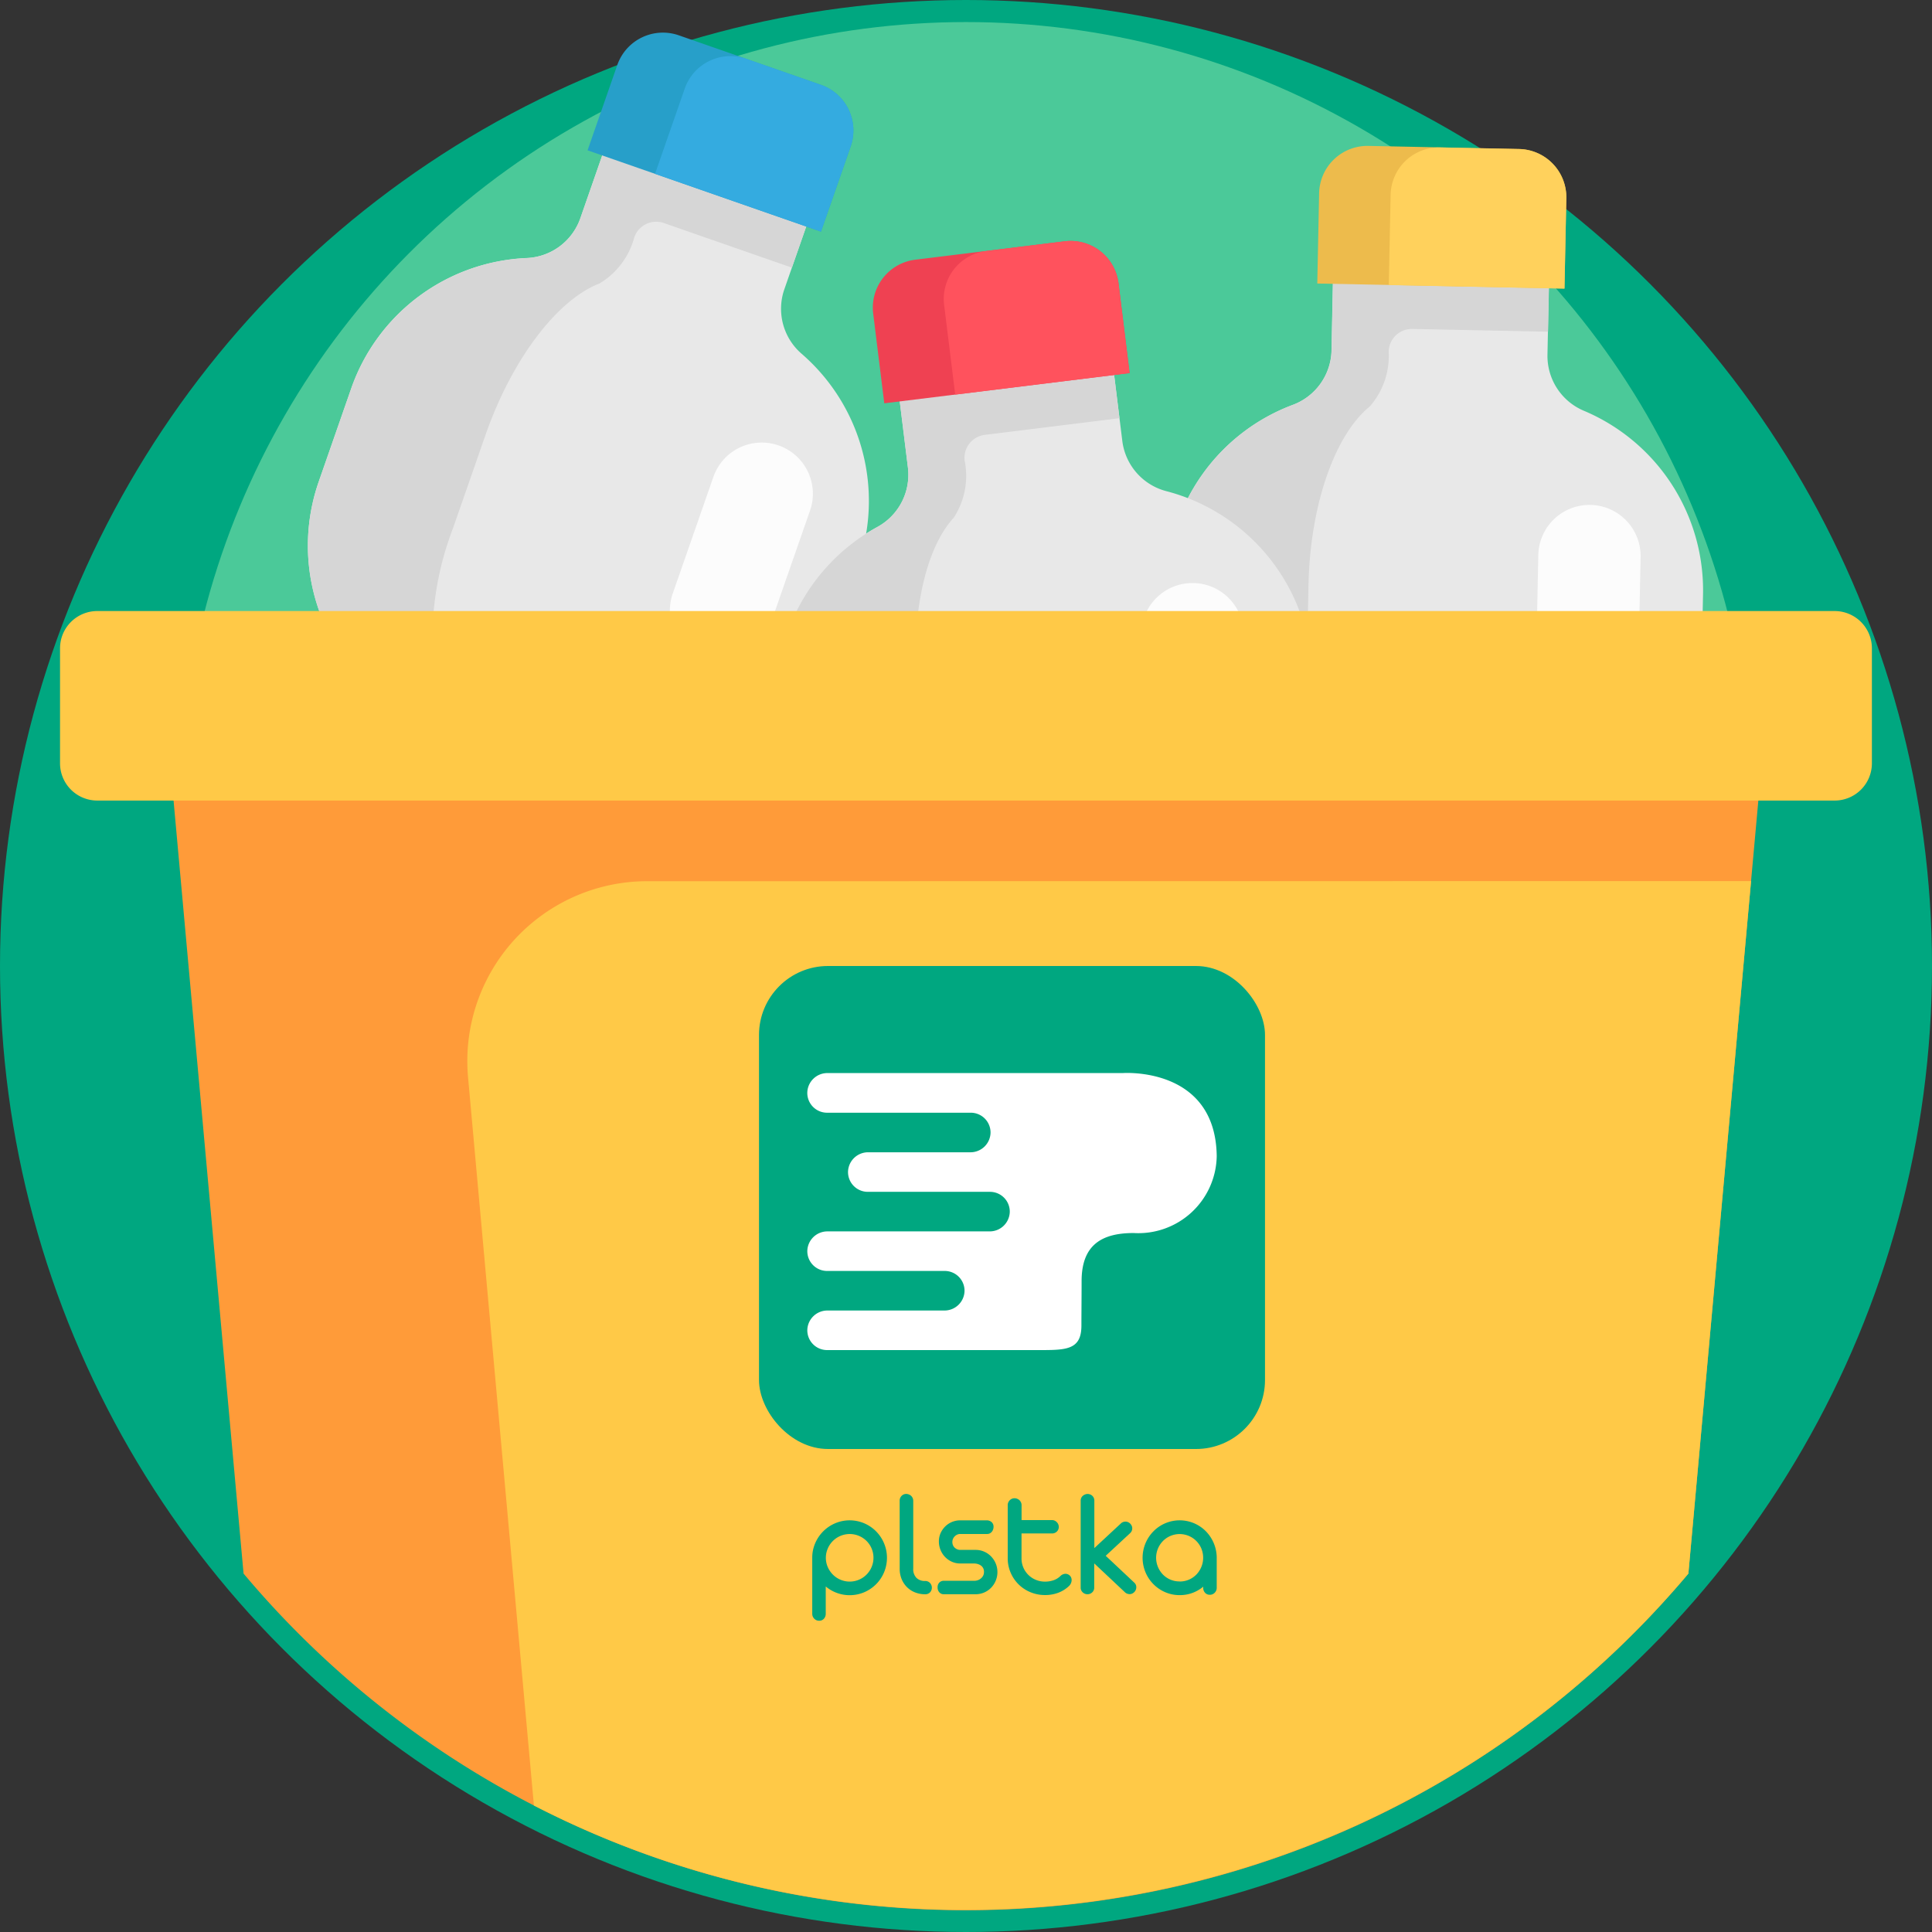 <svg xmlns="http://www.w3.org/2000/svg" width="84" height="84" viewBox="0 0 84 84">
  <rect x="0" y="0" width="84" height="84" fill="#333333" stroke="none"/>
  <g id="Group_151" data-name="Group 151" transform="translate(-57 -217)">
    <g id="plastic" transform="translate(57.976 217.98)">
      <circle id="Ellipse_68" data-name="Ellipse 68" cx="42" cy="42" r="42" transform="translate(-0.976 -0.98)" fill="#00a780"/>
      <circle id="Ellipse_69" data-name="Ellipse 69" cx="34.195" cy="34.195" r="34.195" transform="translate(6.828 -0.021)" fill="#4bc999"/>
      <path id="Path_1058" data-name="Path 1058" d="M332.393,104.247l-1.7,7.139a23.72,23.72,0,0,1-20.509-8.262,8.487,8.487,0,0,1,2.627-3.273,3.669,3.669,0,0,0,1.475-2.845l0-.179a3.6,3.6,0,0,0-.614-2.079,3.721,3.721,0,0,0-.744-.823,8.451,8.451,0,0,1-3.107-6.726l.086-4.28a8.466,8.466,0,0,1,5.493-7.756,2.59,2.59,0,0,0,1.688-2.363l.063-3.112,9.39.19-.063,3.112a2.586,2.586,0,0,0,1.591,2.43,8.469,8.469,0,0,1,5.173,7.972l-.088,4.279a8.449,8.449,0,0,1-3.377,6.594,3.668,3.668,0,0,0-1.461,2.6c-.009.083-.012.166-.014.25l0,.179a3.656,3.656,0,0,0,1.358,2.9A8.465,8.465,0,0,1,332.393,104.247Z" transform="translate(-260.173 -58.537)" fill="#e8e8e8"/>
      <path id="Path_1059" data-name="Path 1059" d="M326.544,69.882l-.043,2.1-5.9-.12a1.008,1.008,0,0,0-1.029.989,3.332,3.332,0,0,1-.82,2.38c-1.5,1.215-2.6,4.245-2.668,7.814L316,87.326a13.468,13.468,0,0,0,1.389,6.691A5.83,5.83,0,0,1,318,96.9l0,.179a5.822,5.822,0,0,1-.726,2.859,13.475,13.475,0,0,0-1.66,6.629l-.026,1.262a23.831,23.831,0,0,1-5.4-4.707,8.481,8.481,0,0,1,2.627-3.275,3.658,3.658,0,0,0,1.474-2.844l0-.179a3.662,3.662,0,0,0-1.358-2.9,8.442,8.442,0,0,1-3.106-6.726l.087-4.279a8.465,8.465,0,0,1,5.491-7.757,2.585,2.585,0,0,0,1.688-2.363l.063-3.111Z" transform="translate(-260.171 -58.54)" fill="#d6d6d6"/>
      <path id="Path_1060" data-name="Path 1060" d="M362.129,35.866l-.08,3.925L351.3,39.573l.08-3.925a2.1,2.1,0,0,1,2.143-2.058l6.542.133A2.1,2.1,0,0,1,362.129,35.866Z" transform="translate(-295.003 -28.226)" fill="#edbb4c"/>
      <path id="Path_1061" data-name="Path 1061" d="M378.4,36.2l-.08,3.925-7.638-.155.08-3.925a2.1,2.1,0,0,1,2.143-2.058l3.435.07A2.1,2.1,0,0,1,378.4,36.2Z" transform="translate(-311.276 -28.556)" fill="#ffd15c"/>
      <g id="Group_146" data-name="Group 146" transform="translate(65.301 20.972)">
        <path id="Path_1062" data-name="Path 1062" d="M412.7,140.77h0a2.225,2.225,0,0,1-2.179-2.269l.109-5.37a2.225,2.225,0,0,1,2.269-2.179h0a2.225,2.225,0,0,1,2.179,2.269l-.109,5.37A2.225,2.225,0,0,1,412.7,140.77Z" transform="translate(-410.024 -130.951)" fill="#fcfcfc"/>
        <path id="Path_1063" data-name="Path 1063" d="M411.945,301.364l-.055,2.718q-1.054.072-2.129.051-1.175-.024-2.319-.16l.055-2.7a2.225,2.225,0,0,1,4.449.09Z" transform="translate(-407.441 -272.138)" fill="#fcfcfc"/>
      </g>
      <path id="Path_1064" data-name="Path 1064" d="M70.916,64.47l-.059.169a3.661,3.661,0,0,0,.393,3.181,8.448,8.448,0,0,1,.869,7.357l-1.376,3.95A23.747,23.747,0,0,1,51.824,64.572a8.495,8.495,0,0,1,3.512-2.3,3.662,3.662,0,0,0,2.284-2.248l.059-.169a3.662,3.662,0,0,0-.392-3.181,8.45,8.45,0,0,1-.869-7.357l1.409-4.042A8.466,8.466,0,0,1,65.451,39.6a2.585,2.585,0,0,0,2.337-1.723l1.024-2.939,8.869,3.091-1.024,2.939a2.584,2.584,0,0,0,.76,2.8,8.467,8.467,0,0,1,2.447,9.183L78.455,57A8.45,8.45,0,0,1,73.2,62.222,3.66,3.66,0,0,0,70.916,64.47Z" transform="translate(-43.534 -29.362)" fill="#e8e8e8"/>
      <path id="Path_1065" data-name="Path 1065" d="M77.68,38.035l-.692,1.985L71.42,38.08a1.008,1.008,0,0,0-1.285.621,3.332,3.332,0,0,1-1.517,2.009c-1.8.692-3.783,3.232-4.958,6.6l-1.408,4.041a13.469,13.469,0,0,0-.753,6.792,5.83,5.83,0,0,1-.316,2.934l-.059.169a5.826,5.826,0,0,1-1.576,2.494,13.472,13.472,0,0,0-3.632,5.788L55.5,70.723a23.828,23.828,0,0,1-3.677-6.149,8.479,8.479,0,0,1,3.512-2.3,3.659,3.659,0,0,0,2.283-2.247l.059-.169a3.663,3.663,0,0,0-.391-3.181,8.443,8.443,0,0,1-.869-7.357l1.408-4.041a8.465,8.465,0,0,1,7.624-5.674,2.585,2.585,0,0,0,2.337-1.723l1.024-2.938Z" transform="translate(-43.533 -29.363)" fill="#d6d6d6"/>
      <path id="Path_1066" data-name="Path 1066" d="M164.81,7.814l-1.292,3.707L153.37,7.985l1.292-3.707a2.1,2.1,0,0,1,2.676-1.293l6.179,2.153A2.1,2.1,0,0,1,164.81,7.814Z" transform="translate(-128.8 -2.429)" fill="#279fc9"/>
      <path id="Path_1067" data-name="Path 1067" d="M180.18,13.171l-1.292,3.707-7.214-2.514,1.292-3.707a2.1,2.1,0,0,1,2.676-1.293l3.244,1.131A2.1,2.1,0,0,1,180.18,13.171Z" transform="translate(-144.17 -7.786)" fill="#34abe0"/>
      <g id="Group_147" data-name="Group 147" transform="translate(20.28 18.262)">
        <path id="Path_1068" data-name="Path 1068" d="M177.192,123.441h0a2.225,2.225,0,0,1-1.369-2.833l1.768-5.072a2.225,2.225,0,0,1,2.833-1.369h0A2.225,2.225,0,0,1,181.793,117l-1.768,5.072A2.225,2.225,0,0,1,177.192,123.441Z" transform="translate(-167.83 -114.043)" fill="#fcfcfc"/>
        <path id="Path_1069" data-name="Path 1069" d="M131.7,275.807l-.895,2.567q-1.024-.259-2.04-.612-1.11-.387-2.155-.871l.888-2.549a2.225,2.225,0,0,1,4.2,1.464Z" transform="translate(-126.613 -247.391)" fill="#fcfcfc"/>
      </g>
      <path id="Path_1070" data-name="Path 1070" d="M224.845,121.092l.022.178a3.661,3.661,0,0,0,1.76,2.679,8.448,8.448,0,0,1,4.035,6.213l.513,4.151a23.747,23.747,0,0,1-23.407-4.681,8.5,8.5,0,0,1,2.133-3.615,3.662,3.662,0,0,0,1.054-3.027l-.022-.178a3.663,3.663,0,0,0-1.759-2.679,8.449,8.449,0,0,1-4.035-6.213l-.525-4.248a8.466,8.466,0,0,1,4.328-8.461,2.585,2.585,0,0,0,1.333-2.58l-.382-3.089,9.321-1.152.382,3.089a2.585,2.585,0,0,0,1.922,2.177,8.467,8.467,0,0,1,6.258,7.152l.525,4.248a8.45,8.45,0,0,1-2.4,7.009A3.661,3.661,0,0,0,224.845,121.092Z" transform="translate(-171.775 -79.279)" fill="#e8e8e8"/>
      <path id="Path_1071" data-name="Path 1071" d="M219.217,94.4l.258,2.087-5.853.724a1.007,1.007,0,0,0-.878,1.125,3.333,3.333,0,0,1-.471,2.473c-1.307,1.416-1.963,4.572-1.525,8.115l.525,4.247a13.47,13.47,0,0,0,2.331,6.424,5.831,5.831,0,0,1,1.015,2.771l.022.178a5.823,5.823,0,0,1-.31,2.934,13.475,13.475,0,0,0-.7,6.8l.155,1.253a23.837,23.837,0,0,1-6.019-3.888,8.481,8.481,0,0,1,2.133-3.616A3.658,3.658,0,0,0,210.958,123l-.022-.178a3.662,3.662,0,0,0-1.758-2.679,8.442,8.442,0,0,1-4.035-6.213l-.525-4.247a8.465,8.465,0,0,1,4.326-8.462,2.585,2.585,0,0,0,1.333-2.58l-.382-3.088Z" transform="translate(-171.778 -79.285)" fill="#d6d6d6"/>
      <path id="Path_1072" data-name="Path 1072" d="M241.426,61.215l.482,3.9L231.241,66.43l-.482-3.9a2.1,2.1,0,0,1,1.827-2.343l6.494-.8A2.1,2.1,0,0,1,241.426,61.215Z" transform="translate(-193.77 -49.875)" fill="#ef4152"/>
      <path id="Path_1073" data-name="Path 1073" d="M257.579,61.215l.482,3.9-7.582.937-.482-3.9a2.1,2.1,0,0,1,1.827-2.343l3.41-.422A2.1,2.1,0,0,1,257.579,61.215Z" transform="translate(-209.924 -49.875)" fill="#ff525d"/>
      <g id="Group_148" data-name="Group 148" transform="translate(48.644 24.369)">
        <path id="Path_1074" data-name="Path 1074" d="M306.7,161.906h0a2.225,2.225,0,0,1-2.481-1.935l-.659-5.331a2.225,2.225,0,0,1,1.935-2.481h0a2.225,2.225,0,0,1,2.481,1.935l.659,5.331A2.225,2.225,0,0,1,306.7,161.906Z" transform="translate(-303.541 -152.142)" fill="#fcfcfc"/>
        <path id="Path_1075" data-name="Path 1075" d="M328.608,321l.333,2.7q-1.033.222-2.1.354-1.167.144-2.318.172l-.331-2.679a2.225,2.225,0,0,1,4.416-.546Z" transform="translate(-320.867 -292.292)" fill="#fcfcfc"/>
      </g>
      <path id="Path_1076" data-name="Path 1076" d="M108.808,191.708l-.184,2.042-.414,4.573-2.725,30.109a41.018,41.018,0,0,1-62.818,0l-3.141-34.68-.184-2.044Z" transform="translate(-33.053 -160.995)" fill="#ff9b39"/>
      <g id="Group_149" data-name="Group 149" transform="translate(1.634 25.589)">
        <path id="Path_1077" data-name="Path 1077" d="M176.575,232.969l-.61,6.729-.662,7.309-1.454,16.071a41.069,41.069,0,0,1-50.194,10.083L120.791,241.5a7.82,7.82,0,0,1,7.789-8.526Z" transform="translate(-103.051 -221.23)" fill="#ffc947"/>
        <path id="Path_1078" data-name="Path 1078" d="M87.462,167.985H11.925a1.62,1.62,0,0,1-1.62-1.62v-5a1.62,1.62,0,0,1,1.62-1.62H87.462a1.62,1.62,0,0,1,1.62,1.62v5A1.62,1.62,0,0,1,87.462,167.985Z" transform="translate(-10.305 -159.747)" fill="#ffc947"/>
      </g>
    </g>
    <g id="Logo" transform="translate(90.346 258.941)">
      <g id="Layer_1" data-name="Layer 1" transform="translate(0 0)">
        <path id="Path_483" data-name="Path 483" d="M77.789,161.874a3.408,3.408,0,0,1-3.613,3.344c-1.4,0-2.262.529-2.262,2.09,0,.638-.008,1.413-.008,1.934,0,1.105-.717,1.065-2.006,1.065H60.849a.86.86,0,0,1-.86-.881.872.872,0,0,1,.878-.839h5.079a.872.872,0,0,0,.878-.839.86.86,0,0,0-.86-.881H60.849a.86.86,0,0,1-.86-.881.872.872,0,0,1,.878-.839h7.046a.872.872,0,0,0,.878-.839.86.86,0,0,0-.86-.881H62.619a.86.86,0,0,1-.86-.881.872.872,0,0,1,.878-.839h4.44a.872.872,0,0,0,.878-.839.86.86,0,0,0-.86-.881H60.849a.86.86,0,0,1-.861-.885.872.872,0,0,1,.878-.839H73.708S77.74,157.965,77.789,161.874Z" transform="translate(-58.234 -153.549)" fill="#0d0d0d"/>
        <path id="Path_484" data-name="Path 484" d="M67.339,822.113a1.574,1.574,0,0,1,.128-.632,1.642,1.642,0,0,1,.867-.867,1.616,1.616,0,0,1,1.78.35,1.635,1.635,0,0,1,.346,1.784,1.621,1.621,0,0,1-.346.516,1.644,1.644,0,0,1-.515.348,1.619,1.619,0,0,1-1.673-.251v1.184a.318.318,0,0,1-.078.216.264.264,0,0,1-.209.09.291.291,0,0,1-.212-.088.3.3,0,0,1-.088-.218Zm.592,0a1,1,0,0,0,.081.4,1.071,1.071,0,0,0,.221.329,1.033,1.033,0,0,0,1.469,0,1.039,1.039,0,0,0,.219-1.13,1.025,1.025,0,0,0-.219-.328,1.038,1.038,0,0,0-.329-.221,1.037,1.037,0,0,0-1.359.549,1,1,0,0,0-.083.4Z" transform="translate(-65.37 -796.325)" fill="#00a780"/>
        <path id="Path_485" data-name="Path 485" d="M196.6,781.734a.289.289,0,0,1,.083-.211.273.273,0,0,1,.2-.085.311.311,0,0,1,.115.022.292.292,0,0,1,.1.061.3.3,0,0,1,.067.095.284.284,0,0,1,.025.117v2.952a.537.537,0,0,0,.138.4.515.515,0,0,0,.382.138.275.275,0,0,1,.208.085.3.3,0,0,1,0,.411.276.276,0,0,1-.206.081,1.188,1.188,0,0,1-.439-.08,1.028,1.028,0,0,1-.353-.228,1.058,1.058,0,0,1-.235-.353,1.171,1.171,0,0,1-.084-.453Z" transform="translate(-190.83 -758.425)" fill="#00a780"/>
        <path id="Path_486" data-name="Path 486" d="M254.4,822.364h-.6a.872.872,0,0,1-.369-.078.947.947,0,0,1-.489-.515.969.969,0,0,1-.07-.367.877.877,0,0,1,.073-.356.95.95,0,0,1,.2-.291.924.924,0,0,1,.657-.268h1.154a.309.309,0,0,1,.206.074.265.265,0,0,1,.086.214.323.323,0,0,1-.022.117.307.307,0,0,1-.059.1.285.285,0,0,1-.088.065.249.249,0,0,1-.107.023H253.8a.319.319,0,0,0-.135.029.357.357,0,0,0-.108.077.367.367,0,0,0-.073.11.33.33,0,0,0-.026.131.359.359,0,0,0,.026.14.316.316,0,0,0,.075.108.388.388,0,0,0,.11.071.329.329,0,0,0,.131.026h.669a.906.906,0,0,1,.377.078.932.932,0,0,1,.3.21.988.988,0,0,1,.2.309.981.981,0,0,1-.2,1.045.94.94,0,0,1-.68.286h-1.381a.251.251,0,0,1-.193-.083.305.305,0,0,1-.076-.216.282.282,0,0,1,.076-.209.261.261,0,0,1,.193-.077h1.331a.449.449,0,0,0,.147-.025.413.413,0,0,0,.133-.075.382.382,0,0,0,.1-.121.365.365,0,0,0,.037-.168.34.34,0,0,0-.035-.16.319.319,0,0,0-.093-.11.446.446,0,0,0-.131-.066.579.579,0,0,0-.15-.027H254.4Z" transform="translate(-245.397 -796.328)" fill="#00a780"/>
        <path id="Path_487" data-name="Path 487" d="M356.65,788.109a.291.291,0,0,1,.023-.115.306.306,0,0,1,.159-.161.28.28,0,0,1,.113-.023.3.3,0,0,1,.116.023.315.315,0,0,1,.1.063.307.307,0,0,1,.066.095.286.286,0,0,1,.025.117v.652h1.321a.282.282,0,0,1,.209.088.29.29,0,0,1,.088.211.268.268,0,0,1-.085.2.294.294,0,0,1-.213.082h-1.322v1.084a1,1,0,0,0,.623.933,1.038,1.038,0,0,0,.4.077,1.142,1.142,0,0,0,.357-.055.827.827,0,0,0,.308-.185.323.323,0,0,1,.223-.1.249.249,0,0,1,.1.02.276.276,0,0,1,.087.056.265.265,0,0,1,.059.086.274.274,0,0,1,.022.11.349.349,0,0,1-.029.135.363.363,0,0,1-.078.117,1.4,1.4,0,0,1-.474.3,1.616,1.616,0,0,1-.572.1,1.634,1.634,0,0,1-.635-.123,1.588,1.588,0,0,1-.863-.848,1.561,1.561,0,0,1-.128-.632Z" transform="translate(-346.182 -764.61)" fill="#00a780"/>
        <path id="Path_488" data-name="Path 488" d="M465.236,784.47v1.051a.276.276,0,0,1-.085.206.284.284,0,0,1-.206.083.294.294,0,0,1-.211-.083.273.273,0,0,1-.087-.206V781.74a.278.278,0,0,1,.023-.113.271.271,0,0,1,.065-.091.34.34,0,0,1,.1-.062.3.3,0,0,1,.323.062.281.281,0,0,1,.083.206l0,2.062,1.157-1.074a.27.27,0,0,1,.095-.059.306.306,0,0,1,.1-.018.279.279,0,0,1,.113.023.293.293,0,0,1,.093.063.329.329,0,0,1,.065.093.264.264,0,0,1,.025.113.276.276,0,0,1-.093.21l-1.061.984,1.25,1.175a.255.255,0,0,1,.08.193.3.3,0,0,1-.086.209.331.331,0,0,1-.091.065.254.254,0,0,1-.111.025.328.328,0,0,1-.115-.022.287.287,0,0,1-.1-.068Z" transform="translate(-451.007 -758.437)" fill="#00a780"/>
        <path id="Path_489" data-name="Path 489" d="M557.929,823.742a1.548,1.548,0,0,1-.628-.128,1.619,1.619,0,0,1-.855-.864,1.638,1.638,0,0,1,.345-1.782,1.6,1.6,0,0,1,2.275-.006,1.655,1.655,0,0,1,.476,1.137v1.325a.3.3,0,0,1-.088.215.289.289,0,0,1-.214.088.267.267,0,0,1-.206-.088.309.309,0,0,1-.08-.216l0-.047a1.607,1.607,0,0,1-.47.271A1.563,1.563,0,0,1,557.929,823.742Zm0-.592a1.006,1.006,0,0,0,.406-.081,1.02,1.02,0,0,0,.323-.222,1.054,1.054,0,0,0,.216-1.129,1.022,1.022,0,0,0-1.671-.327,1.052,1.052,0,0,0-.216.327,1.041,1.041,0,0,0,0,.8,1.071,1.071,0,0,0,.216.329,1,1,0,0,0,.725.3Z" transform="translate(-539.987 -796.33)" fill="#00a780"/>
        <rect id="Rectangle_149" data-name="Rectangle 149" width="22" height="21" rx="3" transform="translate(-0.346 0.059)" fill="#00a780"/>
        <path id="Path_490" data-name="Path 490" d="M77.789,161.874a3.408,3.408,0,0,1-3.613,3.344c-1.4,0-2.262.529-2.262,2.09,0,.638-.008,1.413-.008,1.934,0,1.105-.717,1.065-2.006,1.065H60.849a.86.86,0,0,1-.86-.881.872.872,0,0,1,.878-.839h5.079a.872.872,0,0,0,.878-.839.86.86,0,0,0-.86-.881H60.849a.86.86,0,0,1-.86-.881.872.872,0,0,1,.878-.839h7.046a.872.872,0,0,0,.878-.839.86.86,0,0,0-.86-.881H62.619a.86.86,0,0,1-.86-.881.872.872,0,0,1,.878-.839h4.44a.872.872,0,0,0,.878-.839.86.86,0,0,0-.86-.881H60.849a.86.86,0,0,1-.861-.885.872.872,0,0,1,.878-.839H73.708S77.74,157.965,77.789,161.874Z" transform="translate(-58.234 -153.549)" fill="#fff"/>
      </g>
    </g>
  </g>
</svg>

